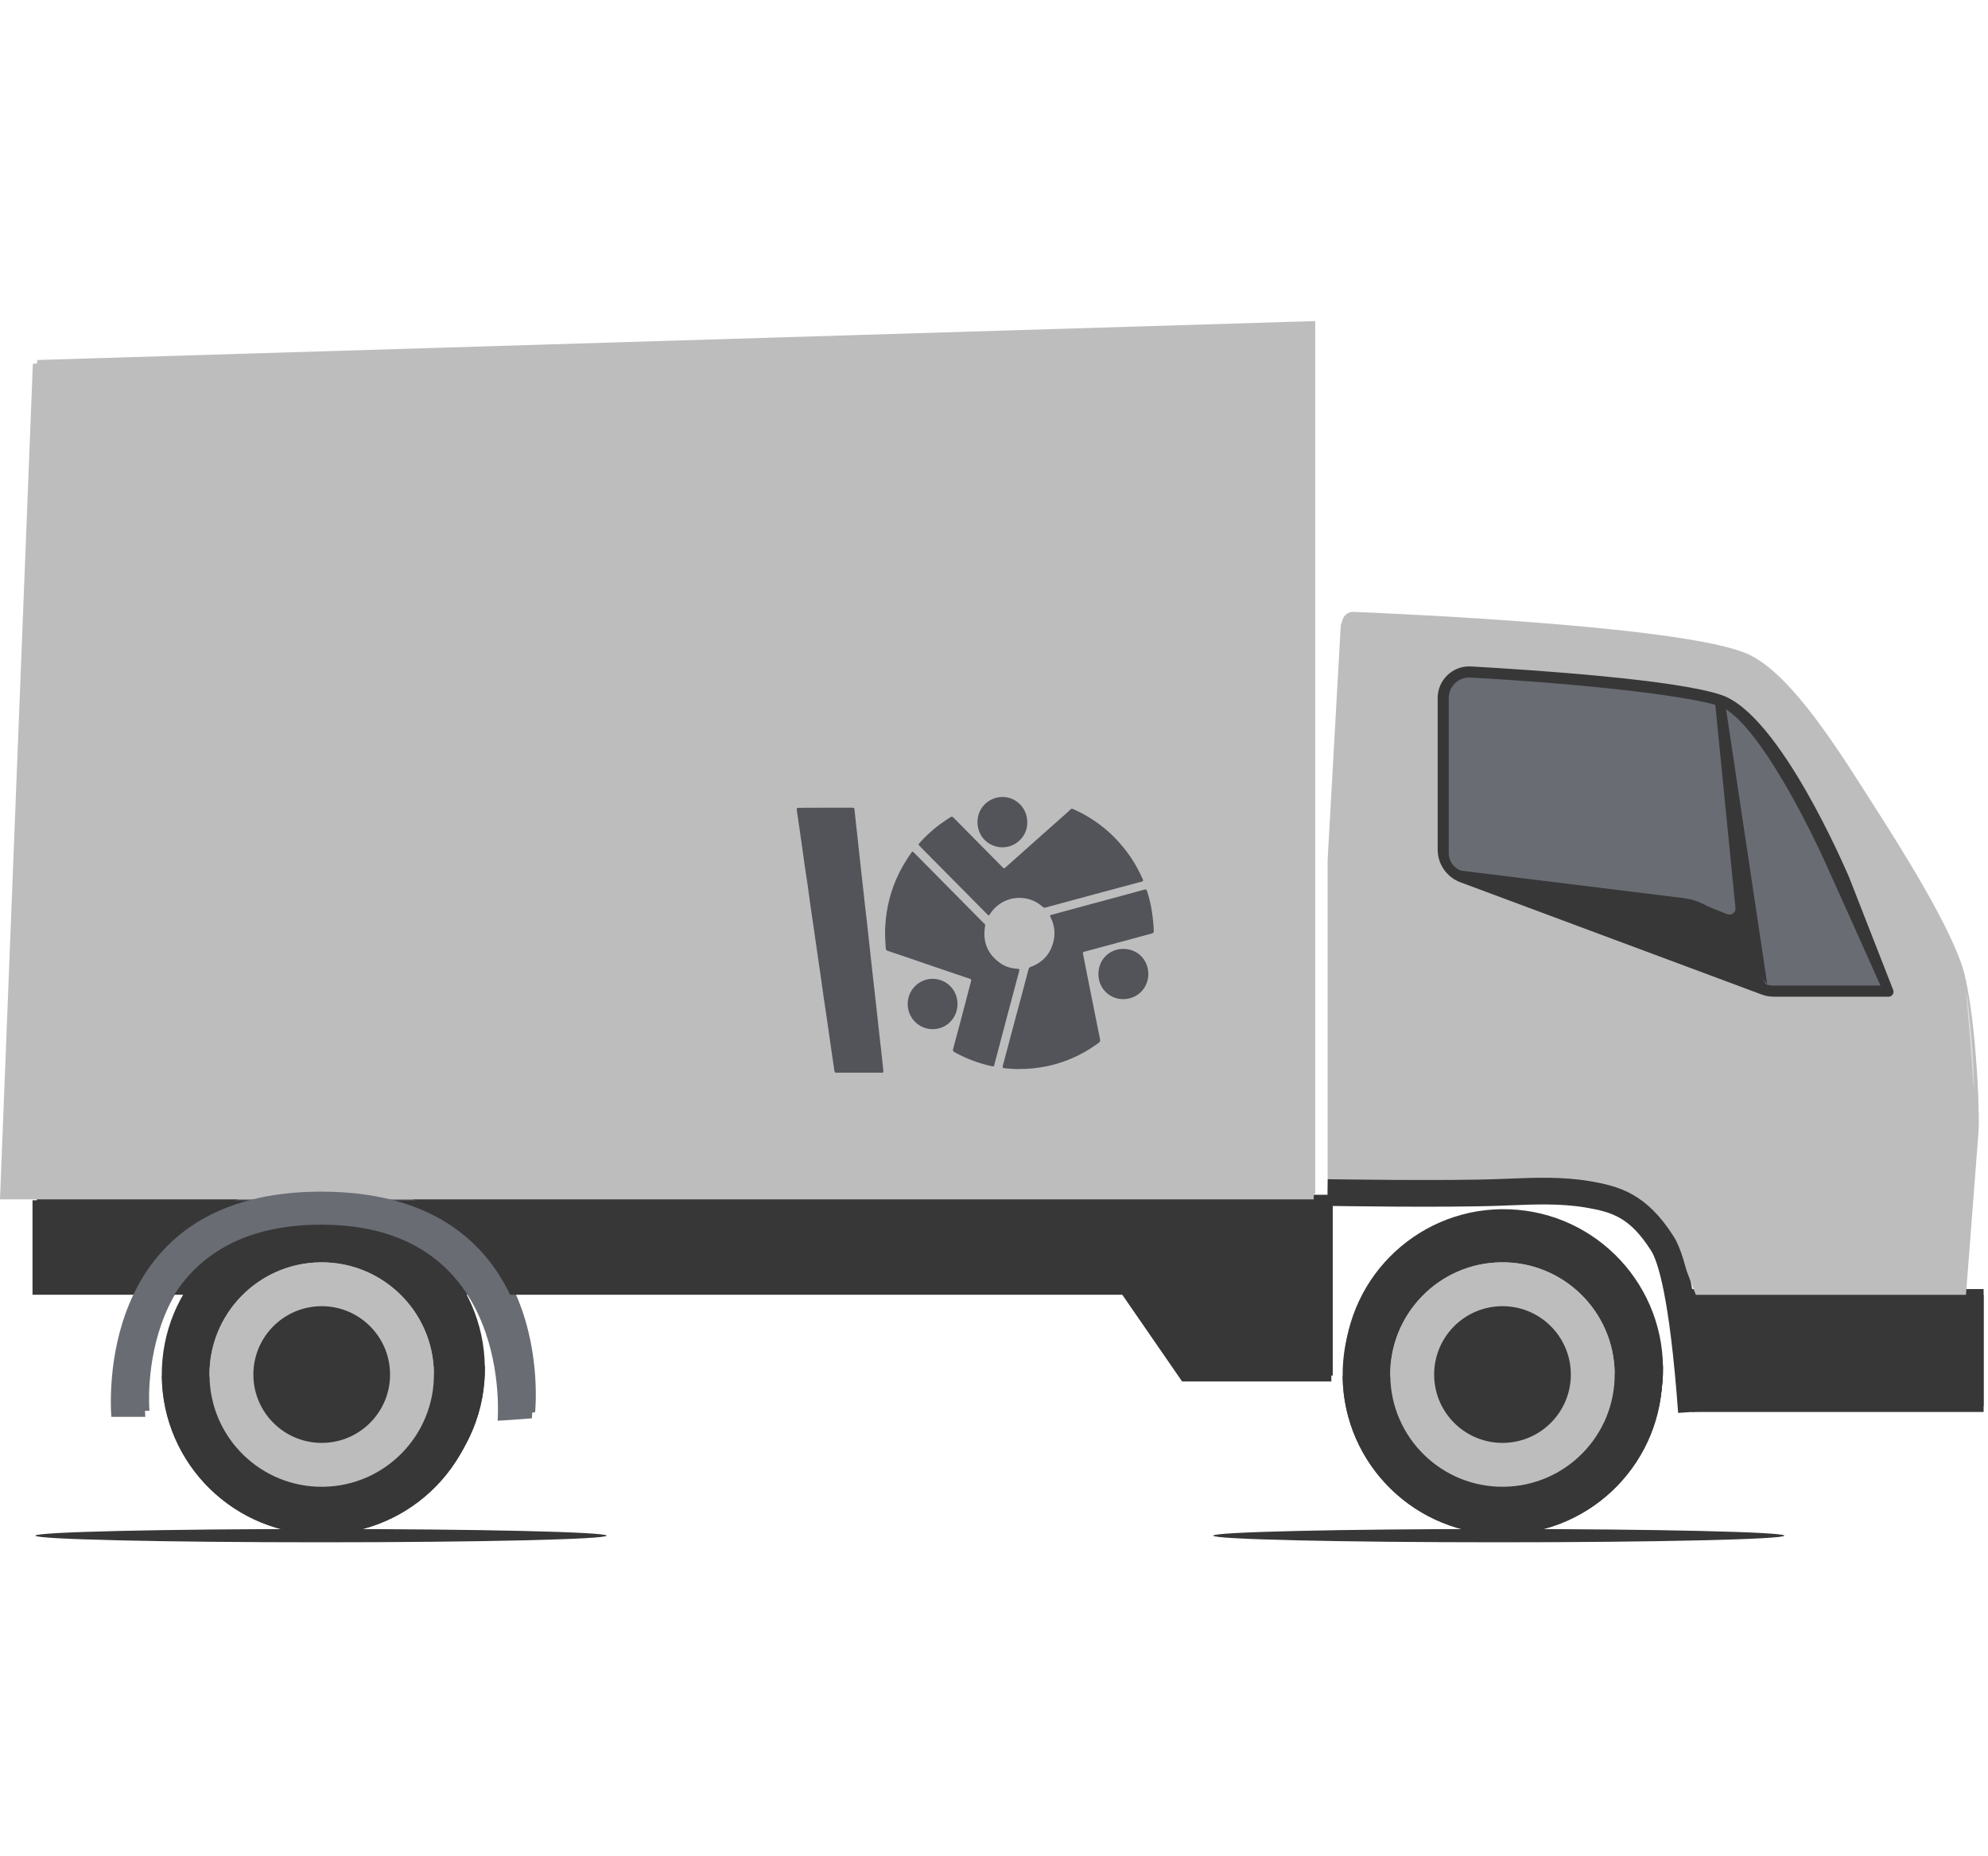 <svg width="452" height="422" viewBox="0 0 452 422" fill="none" xmlns="http://www.w3.org/2000/svg">
<path d="M303.023 271.642V312.748H269.172L255.601 293.072H8.374V271.642H303.023Z" fill="#373738"/>
<path d="M305.141 141.499C305.217 140.122 306.382 139.063 307.759 139.116C321.133 139.668 384.668 142.58 397.732 148.859C407.733 153.663 418.686 171.629 426.41 183.724C431.947 192.393 444.179 211.638 446.653 221.479C448.748 229.816 450.012 247.108 449.868 255.702L446.373 301.127H388.799L383.034 286.127C379.275 276.338 369.872 269.878 359.387 269.878H302.176V194.489L305.141 141.499Z" fill="#BDBDBD"/>
<path d="M334.709 150.53C349.43 151.37 381.345 153.525 391.542 157.02C404.826 161.574 419.736 196.727 420.439 198.27L430.493 223.982C430.735 224.709 430.19 225.457 429.426 225.457H403.457C402.473 225.457 401.497 225.284 400.582 224.936L332.274 199.488C329.187 198.338 327.137 195.388 327.137 192.09V157.694C327.13 153.571 330.594 150.295 334.709 150.53Z" fill="#373738"/>
<path d="M427.602 222.931C427.602 222.931 417.964 201.334 414.734 194.276C409.847 183.595 398.432 161.71 390.724 159.403C383.636 157.277 363.257 154.683 334.564 153.049C334.473 153.041 334.383 153.041 334.292 153.041C331.735 153.041 329.655 155.129 329.655 157.693V192.876C329.655 194.639 330.767 196.243 332.423 196.855L382.887 203.081C386.98 203.588 390.641 205.865 392.903 209.314L401.647 222.643C402.162 222.832 402.699 222.931 403.251 222.931H427.602Z" fill="#696C73"/>
<path d="M384.712 203.476L401.898 222.576L392.405 159.139L390.03 158.322L394.697 205.314C394.803 206.35 393.766 207.122 392.806 206.736L384.712 203.476Z" fill="#373738"/>
<path d="M384.719 293.087H451V319.661H384.719V293.087Z" fill="#373738"/>
<path d="M340.445 347.417C320.43 346.648 304.829 329.803 305.598 309.792C306.367 289.782 323.215 274.184 343.229 274.953C363.244 275.722 378.845 292.567 378.076 312.577C377.308 332.588 360.459 348.186 340.445 347.417Z" fill="#373738"/>
<path d="M378.11 310.55C378.11 310.58 378.117 310.611 378.117 310.641C378.405 330.665 362.406 347.133 342.382 347.42C322.358 347.708 305.89 331.708 305.603 311.685C305.603 311.655 305.603 311.624 305.603 311.594L378.11 310.55Z" fill="#373738"/>
<path d="M367.321 310.8C367.526 324.855 356.292 336.421 342.237 336.626C328.182 336.83 316.616 325.596 316.412 311.534C316.207 297.479 327.441 285.912 341.503 285.708C355.558 285.511 367.117 296.745 367.321 310.8Z" fill="#BDBDBD"/>
<path d="M341.455 285.716C355.51 285.512 367.077 296.745 367.273 310.8L316.364 311.534C316.167 297.479 327.4 285.913 341.455 285.716Z" fill="#BDBDBD"/>
<path d="M357.354 310.946C357.475 319.509 350.636 326.552 342.073 326.673C333.51 326.794 326.468 319.956 326.346 311.392C326.225 302.829 333.064 295.787 341.627 295.665C350.183 295.537 357.225 302.383 357.354 310.946Z" fill="#373738"/>
<path d="M381.694 319.879L387.73 319.44C386.149 297.767 383.835 284.801 380.65 279.801C374.538 270.194 368.463 268.462 361.723 267.312C355.46 266.245 349.136 266.495 343.024 266.745L341.526 266.805C328.908 267.297 302.477 266.858 302.212 266.858L302.114 272.91C302.379 272.917 328.984 273.356 341.768 272.857L343.273 272.796C349.075 272.562 355.074 272.32 360.71 273.28C366.724 274.309 370.725 275.482 375.551 283.054C377.011 285.346 379.75 293.175 381.694 319.879Z" fill="#373738"/>
<path d="M8.454 81.851L299.031 73V271.435H1L8.454 81.851Z" fill="#BDBDBD"/>
<path d="M448.767 246.035C448.797 246.035 448.805 245.732 448.805 245.188C448.805 244.643 448.79 243.856 448.759 242.888C448.699 240.944 448.555 238.266 448.328 235.308C448.094 232.35 447.814 229.68 447.572 227.751C447.451 226.79 447.345 226.011 447.254 225.474C447.171 224.937 447.11 224.642 447.08 224.642C447.05 224.642 447.065 224.945 447.103 225.489C447.156 226.117 447.216 226.881 447.292 227.781C447.466 229.809 447.685 232.434 447.935 235.338C448.147 238.243 448.336 240.876 448.487 242.903C448.555 243.803 448.608 244.567 448.661 245.195C448.699 245.74 448.737 246.035 448.767 246.035Z" fill="#D7D7D7"/>
<path d="M72.519 347.391C52.507 346.592 36.931 329.724 37.73 309.716C38.529 289.707 55.4 274.135 75.413 274.934C95.425 275.734 111.001 292.601 110.202 312.61C109.403 332.618 92.532 348.19 72.519 347.391Z" fill="#373738"/>
<path d="M110.243 310.551C110.243 310.581 110.25 310.611 110.25 310.642C110.538 330.665 94.538 347.133 74.515 347.421C54.491 347.708 38.023 331.709 37.736 311.685C37.736 311.655 37.736 311.625 37.736 311.595L110.243 310.551Z" fill="#373738"/>
<path d="M99.439 310.806C99.643 324.861 88.409 336.428 74.354 336.632C60.292 336.836 48.733 325.603 48.529 311.54C48.325 297.485 59.558 285.919 73.621 285.714C87.676 285.518 99.234 296.751 99.439 310.806Z" fill="#BDBDBD"/>
<path d="M73.612 285.72C87.667 285.516 99.233 296.75 99.43 310.805L48.52 311.539C48.323 297.483 59.556 285.917 73.612 285.72Z" fill="#BDBDBD"/>
<path d="M89.479 310.949C89.6 319.512 82.761 326.554 74.198 326.675C65.635 326.796 58.593 319.958 58.471 311.395C58.35 302.832 65.189 295.789 73.752 295.668C82.308 295.539 89.35 302.385 89.479 310.949Z" fill="#373738"/>
<path d="M121.662 321.104C121.662 321.104 127.184 269.68 73.883 269.68C24.706 269.68 25.803 313.918 26.264 320.764H33.98C33.98 320.764 30.046 277.169 73.883 277.169C117.72 277.169 113.9 321.649 113.9 321.649C113.9 321.649 117.145 321.475 121.662 321.104Z" fill="#696C73"/>
<path fill-rule="evenodd" clip-rule="evenodd" d="M230.11 241.78C230.817 241.842 231.499 241.902 232.114 241.857C234.34 241.881 236.352 241.641 238.341 241.259C241.017 240.709 243.598 239.801 246.06 238.534C247.505 237.793 248.878 236.909 250.204 235.953C250.465 235.761 250.63 235.546 250.559 235.164C250.346 234.124 250.139 233.084 249.932 232.045C249.725 231.005 249.517 229.965 249.304 228.925C249.079 227.778 248.848 226.631 248.618 225.483C248.387 224.336 248.156 223.189 247.931 222.041C247.528 219.962 247.126 217.882 246.7 215.803C246.605 215.42 246.7 215.325 247.055 215.229C247.872 215.014 248.683 214.793 249.494 214.572C250.305 214.351 251.116 214.13 251.933 213.914C252.978 213.63 254.023 213.349 255.066 213.07C256.386 212.716 257.703 212.363 259.012 212.002C259.569 211.859 260.125 211.703 260.682 211.548C261.238 211.393 261.795 211.237 262.351 211.094C262.635 211.022 262.73 210.855 262.73 210.568C262.73 209.737 262.645 208.906 262.561 208.09C262.546 207.943 262.531 207.797 262.517 207.652C262.304 205.644 261.901 203.66 261.285 201.724C261.072 201.055 261.049 201.031 260.386 201.222C258.468 201.748 256.526 202.274 254.585 202.8C252.075 203.493 249.565 204.162 247.055 204.831L247.055 204.831L239.667 206.839C239.123 206.983 239.123 207.007 239.359 207.485C240.259 209.301 240.449 211.213 239.928 213.15C239.194 215.898 237.442 217.739 234.79 218.695C234.529 218.814 234.387 218.958 234.316 219.245C233.913 220.822 233.511 222.376 233.085 223.93L231.025 231.602C230.433 233.778 229.865 235.929 229.296 238.104C229.012 239.108 228.752 240.112 228.491 241.116C228.396 241.522 228.491 241.665 228.87 241.689C229.286 241.707 229.702 241.744 230.11 241.78ZM250.18 220.318C250.156 223.544 252.713 226.03 255.815 226.006C258.941 226.03 261.522 223.521 261.498 220.27C261.474 217.019 258.988 214.605 255.839 214.605C252.642 214.605 250.18 217.043 250.18 220.318Z" fill="#525459"/>
<path fill-rule="evenodd" clip-rule="evenodd" d="M228.382 191.568C231.508 191.592 234.136 188.939 234.041 185.856C234.041 182.7 231.531 180.143 228.43 180.143C225.328 180.167 222.747 182.581 222.747 185.856C222.747 189.202 225.375 191.544 228.382 191.568ZM237.636 205.117C237.739 205.199 237.841 205.282 238.044 205.263C238.257 205.213 238.483 205.149 238.719 205.082C238.929 205.022 239.147 204.961 239.37 204.905C241.027 204.451 242.69 204.002 244.354 203.554C246.017 203.106 247.681 202.658 249.338 202.204C251.102 201.726 252.872 201.254 254.642 200.781C256.412 200.309 258.182 199.837 259.946 199.359C260.348 199.264 260.396 199.168 260.23 198.786C258.738 195.344 256.678 192.284 254.074 189.583C252.606 188.029 250.972 186.691 249.196 185.496C247.704 184.492 246.118 183.607 244.46 182.89C244.176 182.771 243.987 182.795 243.797 183.01C243.608 183.225 243.395 183.416 243.182 183.607C242.341 184.36 241.495 185.107 240.648 185.854C239.802 186.601 238.955 187.348 238.115 188.101C237.487 188.663 236.86 189.219 236.232 189.774C235.605 190.33 234.977 190.886 234.35 191.447C233.497 192.212 232.645 192.971 231.793 193.73C230.94 194.489 230.088 195.248 229.235 196.013C229.212 196.033 229.189 196.053 229.168 196.071C228.763 196.42 228.763 196.42 228.336 195.989C224.665 192.284 220.995 188.579 217.325 184.85C217.065 184.564 216.875 184.564 216.567 184.755C215.549 185.424 214.531 186.093 213.56 186.858C212.116 188.005 210.766 189.248 209.559 190.635C209.417 190.802 209.322 190.969 209.535 191.161C209.718 191.331 209.885 191.51 210.054 191.693C210.17 191.817 210.286 191.943 210.411 192.069L224.902 206.697C225.305 207.104 225.328 207.104 225.636 206.626C227.459 203.877 230.703 202.49 234.042 203.231C235.368 203.518 236.505 204.164 237.546 205.048C237.578 205.069 237.607 205.093 237.636 205.117Z" fill="#525459"/>
<path d="M188.287 182.579C190.276 182.579 192.241 182.579 194.23 182.579C194.799 182.579 194.822 182.627 194.87 183.225C194.964 184.181 195.083 185.161 195.178 186.117C195.296 187.121 195.414 188.101 195.509 189.081C195.627 190.109 195.746 191.136 195.841 192.188C196.006 193.622 196.148 195.056 196.314 196.514C196.409 197.423 196.527 198.331 196.622 199.239C196.74 200.243 196.859 201.247 196.953 202.251C197.048 203.207 197.143 204.163 197.261 205.096C197.38 206.076 197.498 207.079 197.616 208.059C197.782 209.589 197.948 211.095 198.114 212.625C198.303 214.37 198.492 216.115 198.682 217.836C198.848 219.246 199.013 220.656 199.155 222.066C199.369 224.026 199.605 226.01 199.818 227.97C200.055 230.193 200.292 232.392 200.552 234.615C200.718 236.073 200.884 237.555 201.05 239.013C201.168 240.137 201.287 241.236 201.405 242.36C201.429 242.575 201.334 242.694 201.121 242.694C201.026 242.694 200.931 242.694 200.837 242.694C197.545 242.694 194.254 242.694 190.939 242.694C190.347 242.694 190.347 242.67 190.252 242.049C190.016 240.304 189.755 238.583 189.495 236.862C189.211 234.806 188.927 232.775 188.619 230.719C188.382 229.022 188.121 227.349 187.861 225.652C187.624 223.955 187.387 222.258 187.151 220.584C186.961 219.246 186.748 217.907 186.559 216.569C186.275 214.537 185.99 212.481 185.683 210.426C185.446 208.729 185.162 207.032 184.925 205.311C184.688 203.637 184.475 201.94 184.238 200.267C184.001 198.57 183.741 196.897 183.481 195.2C183.291 193.885 183.125 192.571 182.936 191.256C182.746 189.822 182.51 188.34 182.297 186.834C182.107 185.591 181.941 184.348 181.752 183.105C181.705 182.723 181.823 182.579 182.226 182.603C184.238 182.603 186.275 182.579 188.287 182.579Z" fill="#525459"/>
<path fill-rule="evenodd" clip-rule="evenodd" d="M224.394 210C224.441 209.737 224.465 209.498 224.489 209.259C224.511 209.011 224.323 208.869 224.142 208.733C224.131 208.725 224.12 208.717 224.11 208.709C218.877 203.403 213.644 198.12 208.411 192.838C208.009 192.431 207.985 192.431 207.653 192.909C206.375 194.75 205.238 196.686 204.338 198.742C202.657 202.638 201.829 206.701 201.781 210.932C201.781 211.879 201.841 212.811 201.901 213.752C201.916 213.998 201.932 214.245 201.947 214.494C201.971 214.828 202.136 214.972 202.421 215.067C203.936 215.569 205.451 216.071 206.967 216.597L206.967 216.597C211.631 218.198 216.296 219.8 220.984 221.377C221.292 221.473 221.387 221.593 221.292 221.927C221.008 222.955 220.747 223.959 220.487 224.987C220.084 226.588 219.658 228.19 219.232 229.791C218.569 232.301 217.906 234.811 217.219 237.321C217.125 237.655 217.196 237.846 217.504 238.014C220.227 239.543 223.092 240.595 226.099 241.241C226.359 241.312 226.478 241.241 226.549 240.954C226.856 239.735 227.188 238.516 227.519 237.297C227.837 236.067 228.162 234.845 228.487 233.626C228.742 232.665 228.997 231.706 229.248 230.747C229.473 229.911 229.692 229.08 229.911 228.249C230.13 227.419 230.349 226.588 230.574 225.752L230.574 225.751C231.119 223.744 231.663 221.736 232.184 219.728C232.326 219.202 232.255 219.131 231.71 219.107C230.361 219.035 229.106 218.653 227.993 217.888C225.246 215.999 223.991 213.37 224.394 210ZM212.557 221.398C209.455 221.398 206.921 223.955 206.921 227.086C206.898 230.194 209.384 232.799 212.557 232.823C215.753 232.823 218.216 230.289 218.216 227.086C218.216 223.86 215.635 221.398 212.557 221.398Z" fill="#525459"/>
<path d="M302.699 272.905V314.102H268.772L255.171 294.383H7.394V272.905H302.699Z" fill="#373738"/>
<path d="M304.823 142.472C304.899 141.092 306.067 140.031 307.446 140.084C320.85 140.637 384.527 143.556 397.62 149.849C407.643 154.663 418.621 172.669 426.362 184.792C431.911 193.48 444.17 212.767 446.65 222.631C448.75 230.986 450.016 248.317 449.872 256.929L446.369 302.456H388.667L382.89 287.422C379.122 277.612 369.698 271.137 359.19 271.137H301.851V195.58L304.823 142.472Z" fill="#BDBDBD"/>
<path d="M334.465 151.523C349.218 152.365 381.205 154.526 391.424 158.028C404.737 162.592 419.68 197.823 420.386 199.37L430.461 225.139C430.704 225.867 430.158 226.618 429.392 226.618H403.365C402.38 226.618 401.402 226.443 400.484 226.095L332.024 200.591C328.93 199.438 326.876 196.481 326.876 193.176V158.703C326.868 154.571 330.341 151.288 334.465 151.523Z" fill="#373738"/>
<path d="M427.555 224.085C427.555 224.085 417.896 202.44 414.659 195.367C409.761 184.662 398.321 162.729 390.595 160.416C383.491 158.286 363.067 155.685 334.31 154.048C334.219 154.04 334.128 154.04 334.037 154.04C331.475 154.04 329.39 156.133 329.39 158.703V193.964C329.39 195.731 330.504 197.338 332.165 197.952L382.741 204.192C386.842 204.699 390.512 206.982 392.779 210.439L401.543 223.797C402.058 223.987 402.597 224.085 403.15 224.085H427.555Z" fill="#696C73"/>
<path d="M384.576 204.587L401.801 223.73L392.286 160.152L389.905 159.333L394.583 206.429C394.689 207.468 393.651 208.241 392.688 207.855L384.576 204.587Z" fill="#373738"/>
<path d="M384.575 294.397H451.004V321.031H384.575V294.397Z" fill="#373738"/>
<path d="M340.217 348.848C320.158 348.077 304.522 331.195 305.293 311.14C306.063 291.085 322.949 275.452 343.008 276.223C363.067 276.994 378.703 293.877 377.933 313.931C377.162 333.986 360.276 349.619 340.217 348.848Z" fill="#373738"/>
<path d="M377.942 311.9C377.942 311.93 377.949 311.96 377.949 311.991C378.237 332.059 362.203 348.564 342.135 348.852C322.066 349.14 305.562 333.105 305.273 313.037C305.273 313.007 305.273 312.976 305.273 312.946L377.942 311.9Z" fill="#373738"/>
<path d="M367.122 312.15C367.327 326.236 356.068 337.828 341.982 338.033C327.896 338.238 316.304 326.979 316.099 312.885C315.894 298.799 327.153 287.207 341.247 287.002C355.333 286.805 366.918 298.064 367.122 312.15Z" fill="#BDBDBD"/>
<path d="M341.238 287.01C355.324 286.806 366.916 298.064 367.113 312.15L316.09 312.886C315.893 298.799 327.151 287.207 341.238 287.01Z" fill="#BDBDBD"/>
<path d="M357.151 312.296C357.272 320.879 350.418 327.937 341.836 328.058C333.254 328.18 326.196 321.326 326.074 312.744C325.953 304.162 332.807 297.103 341.389 296.982C349.964 296.853 357.022 303.714 357.151 312.296Z" fill="#373738"/>
<path d="M381.548 321.249L387.598 320.809C386.013 299.088 383.693 286.094 380.501 281.082C374.376 271.454 368.288 269.718 361.533 268.565C355.255 267.496 348.917 267.747 342.791 267.997L341.29 268.057C328.644 268.55 302.155 268.11 301.889 268.11L301.791 274.176C302.056 274.183 328.72 274.623 341.533 274.123L343.041 274.062C348.856 273.827 354.869 273.584 360.517 274.547C366.544 275.578 370.555 276.753 375.392 284.342C376.855 286.639 379.599 294.486 381.548 321.249Z" fill="#373738"/>
<path d="M7.471 82.692L298.695 73.821V272.698H0.001L7.471 82.692Z" fill="#BDBDBD"/>
<path d="M448.763 247.241C448.793 247.241 448.801 246.938 448.801 246.392C448.801 245.846 448.786 245.057 448.755 244.087C448.695 242.138 448.551 239.455 448.323 236.49C448.088 233.526 447.808 230.85 447.565 228.916C447.444 227.954 447.338 227.173 447.247 226.634C447.163 226.096 447.103 225.8 447.072 225.8C447.042 225.8 447.057 226.104 447.095 226.65C447.148 227.279 447.209 228.045 447.284 228.947C447.459 230.979 447.679 233.609 447.929 236.521C448.141 239.432 448.331 242.07 448.482 244.102C448.551 245.004 448.604 245.77 448.657 246.399C448.695 246.945 448.733 247.241 448.763 247.241Z" fill="#D7D7D7"/>
<path d="M71.674 348.822C51.617 348.021 36.007 331.116 36.808 311.063C37.609 291.01 54.517 275.404 74.574 276.205C94.631 277.005 110.241 293.911 109.441 313.964C108.64 334.016 91.731 349.623 71.674 348.822Z" fill="#373738"/>
<path d="M109.485 311.9C109.485 311.93 109.492 311.961 109.492 311.991C109.78 332.059 93.746 348.564 73.677 348.852C53.609 349.14 37.105 333.105 36.816 313.037C36.816 313.007 36.816 312.977 36.816 312.946L109.485 311.9Z" fill="#373738"/>
<path d="M98.657 312.156C98.862 326.243 87.604 337.835 73.517 338.039C59.423 338.244 47.839 326.986 47.634 312.892C47.429 298.805 58.688 287.213 72.782 287.009C86.868 286.812 98.453 298.07 98.657 312.156Z" fill="#BDBDBD"/>
<path d="M72.773 287.015C86.859 286.81 98.451 298.068 98.648 312.155L47.625 312.89C47.428 298.804 58.687 287.212 72.773 287.015Z" fill="#BDBDBD"/>
<path d="M88.686 312.299C88.807 320.881 81.954 327.939 73.371 328.061C64.789 328.182 57.731 321.328 57.609 312.746C57.488 304.164 64.342 297.106 72.924 296.984C81.499 296.855 88.557 303.717 88.686 312.299Z" fill="#373738"/>
<path d="M120.919 322.477C120.919 322.477 126.453 270.938 73.034 270.938C23.747 270.938 24.847 315.275 25.309 322.136H33.042C33.042 322.136 29.1 278.444 73.034 278.444C116.969 278.444 113.14 323.023 113.14 323.023C113.14 323.023 116.393 322.849 120.919 322.477Z" fill="#696C73"/>
<path fill-rule="evenodd" clip-rule="evenodd" d="M229.626 242.976C230.334 243.039 231.017 243.099 231.634 243.053C233.865 243.077 235.882 242.838 237.875 242.454C240.557 241.903 243.143 240.993 245.611 239.724C247.059 238.981 248.435 238.095 249.764 237.136C250.025 236.945 250.191 236.729 250.12 236.346C249.907 235.304 249.699 234.262 249.491 233.22C249.284 232.178 249.076 231.135 248.862 230.093C248.637 228.943 248.406 227.794 248.174 226.644C247.943 225.494 247.711 224.344 247.486 223.194C247.083 221.11 246.679 219.026 246.252 216.942C246.157 216.558 246.252 216.462 246.608 216.367C247.427 216.151 248.24 215.929 249.052 215.708C249.865 215.486 250.678 215.265 251.497 215.049C252.544 214.764 253.591 214.483 254.637 214.202C255.96 213.848 257.28 213.494 258.592 213.133C259.15 212.989 259.707 212.833 260.265 212.677C260.823 212.522 261.38 212.366 261.938 212.222C262.223 212.15 262.318 211.983 262.318 211.695C262.318 210.862 262.232 210.03 262.149 209.211C262.134 209.065 262.119 208.918 262.104 208.773C261.891 206.76 261.487 204.772 260.87 202.832C260.657 202.161 260.633 202.137 259.968 202.329C258.046 202.856 256.1 203.383 254.154 203.91C251.639 204.604 249.124 205.275 246.608 205.946L246.608 205.946L239.204 207.958C238.658 208.102 238.658 208.126 238.895 208.605C239.797 210.426 239.987 212.342 239.465 214.282C238.729 217.037 236.973 218.882 234.315 219.84C234.054 219.96 233.912 220.104 233.841 220.391C233.437 221.972 233.034 223.529 232.607 225.087L230.542 232.776C229.949 234.956 229.379 237.112 228.81 239.292C228.525 240.298 228.264 241.305 228.003 242.311C227.908 242.718 228.003 242.862 228.383 242.886C228.8 242.903 229.217 242.94 229.626 242.976ZM249.744 221.466C249.721 224.7 252.283 227.192 255.392 227.168C258.525 227.192 261.111 224.676 261.088 221.419C261.064 218.161 258.572 215.741 255.416 215.741C252.212 215.741 249.744 218.184 249.744 221.466Z" fill="#525459"/>
<path fill-rule="evenodd" clip-rule="evenodd" d="M227.891 192.653C231.023 192.677 233.657 190.018 233.563 186.928C233.563 183.765 231.047 181.202 227.938 181.202C224.83 181.226 222.243 183.646 222.243 186.928C222.243 190.281 224.877 192.629 227.891 192.653ZM237.164 206.231C237.267 206.314 237.369 206.397 237.572 206.378C237.786 206.328 238.013 206.264 238.249 206.197C238.46 206.137 238.678 206.075 238.901 206.019C240.562 205.564 242.229 205.115 243.896 204.666C245.564 204.216 247.231 203.767 248.892 203.312C250.66 202.833 252.434 202.36 254.207 201.887C255.981 201.414 257.755 200.941 259.523 200.461C259.927 200.366 259.974 200.27 259.808 199.886C258.313 196.437 256.248 193.37 253.638 190.663C252.167 189.106 250.529 187.765 248.749 186.567C247.254 185.561 245.664 184.675 244.003 183.956C243.718 183.836 243.529 183.86 243.339 184.076C243.149 184.291 242.935 184.483 242.722 184.674L242.722 184.675C241.879 185.429 241.031 186.178 240.183 186.926C239.334 187.675 238.486 188.424 237.643 189.178C237.014 189.741 236.386 190.298 235.757 190.855C235.128 191.412 234.499 191.969 233.87 192.532C233.016 193.299 232.162 194.059 231.307 194.82C230.453 195.58 229.599 196.341 228.744 197.108C228.721 197.128 228.698 197.147 228.677 197.166C228.271 197.516 228.271 197.516 227.843 197.084C224.164 193.37 220.486 189.657 216.808 185.92C216.547 185.633 216.357 185.633 216.048 185.824C215.028 186.495 214.007 187.166 213.034 187.932C211.587 189.082 210.234 190.328 209.024 191.718C208.882 191.885 208.787 192.053 209 192.245C209.184 192.416 209.35 192.595 209.52 192.778C209.636 192.903 209.753 193.029 209.878 193.155L224.402 207.816C224.805 208.223 224.829 208.223 225.137 207.744C226.964 204.989 230.216 203.6 233.562 204.342C234.891 204.63 236.03 205.276 237.074 206.163C237.105 206.184 237.135 206.208 237.164 206.231Z" fill="#525459"/>
<path d="M187.708 183.644C189.701 183.644 191.671 183.644 193.664 183.644C194.234 183.644 194.258 183.692 194.305 184.291C194.4 185.249 194.519 186.231 194.614 187.19C194.732 188.196 194.851 189.178 194.946 190.16C195.065 191.19 195.183 192.22 195.278 193.274C195.444 194.712 195.587 196.149 195.753 197.61C195.848 198.521 195.966 199.431 196.061 200.341C196.18 201.347 196.299 202.354 196.394 203.36C196.488 204.318 196.583 205.276 196.702 206.21C196.821 207.193 196.939 208.199 197.058 209.181C197.224 210.714 197.39 212.223 197.556 213.756C197.746 215.505 197.936 217.254 198.126 218.979C198.292 220.392 198.458 221.806 198.6 223.219C198.814 225.183 199.051 227.172 199.265 229.136C199.502 231.364 199.74 233.568 200.001 235.796C200.167 237.257 200.333 238.742 200.499 240.204C200.618 241.33 200.736 242.432 200.855 243.557C200.879 243.773 200.784 243.893 200.57 243.893C200.475 243.893 200.38 243.893 200.285 243.893C196.987 243.893 193.688 243.893 190.366 243.893C189.773 243.893 189.773 243.869 189.678 243.246C189.44 241.497 189.179 239.772 188.918 238.048C188.634 235.987 188.349 233.951 188.04 231.891C187.803 230.19 187.542 228.513 187.281 226.812C187.044 225.112 186.806 223.411 186.569 221.734C186.379 220.392 186.165 219.051 185.976 217.709C185.691 215.673 185.406 213.613 185.098 211.553C184.86 209.852 184.576 208.151 184.338 206.426C184.101 204.749 183.887 203.048 183.65 201.371C183.413 199.67 183.152 197.994 182.891 196.293C182.701 194.975 182.535 193.658 182.345 192.34C182.155 190.903 181.918 189.417 181.704 187.908C181.514 186.663 181.348 185.417 181.158 184.171C181.111 183.788 181.229 183.644 181.633 183.668C183.65 183.668 185.691 183.644 187.708 183.644Z" fill="#525459"/>
<path fill-rule="evenodd" clip-rule="evenodd" d="M223.893 211.126C223.941 210.862 223.965 210.623 223.988 210.383C224.011 210.134 223.822 209.992 223.641 209.856C223.63 209.848 223.619 209.84 223.609 209.832C218.364 204.514 213.12 199.22 207.875 193.925C207.472 193.518 207.448 193.518 207.116 193.997C205.834 195.842 204.695 197.782 203.793 199.843C202.109 203.747 201.278 207.82 201.23 212.06C201.23 213.009 201.29 213.943 201.35 214.886C201.366 215.133 201.382 215.381 201.397 215.629C201.42 215.965 201.586 216.109 201.871 216.204C203.39 216.707 204.909 217.21 206.428 217.738L206.428 217.738C211.103 219.343 215.778 220.948 220.476 222.529C220.785 222.624 220.88 222.744 220.785 223.08C220.5 224.11 220.239 225.116 219.978 226.146C219.574 227.751 219.147 229.356 218.72 230.961L218.72 230.961C218.056 233.476 217.391 235.992 216.703 238.507C216.608 238.843 216.679 239.034 216.988 239.202C219.717 240.735 222.588 241.789 225.602 242.436C225.863 242.508 225.982 242.436 226.053 242.148C226.361 240.927 226.694 239.705 227.026 238.484L227.026 238.483C227.344 237.251 227.67 236.026 227.995 234.804C228.252 233.841 228.507 232.88 228.758 231.919C228.984 231.081 229.203 230.248 229.423 229.416C229.642 228.583 229.862 227.751 230.087 226.913C230.633 224.9 231.179 222.888 231.701 220.876C231.843 220.349 231.772 220.277 231.226 220.253C229.874 220.181 228.616 219.798 227.501 219.031C224.748 217.139 223.49 214.503 223.893 211.126ZM212.029 222.549C208.92 222.549 206.381 225.112 206.381 228.25C206.357 231.365 208.849 233.976 212.029 234C215.232 234 217.7 231.46 217.7 228.25C217.7 225.016 215.114 222.549 212.029 222.549Z" fill="#525459"/>
<ellipse cx="72.987" cy="349.151" rx="64.932" ry="1.51" fill="#373738"/>
<ellipse cx="340.768" cy="349.151" rx="64.932" ry="1.51" fill="#373738"/>
</svg>
